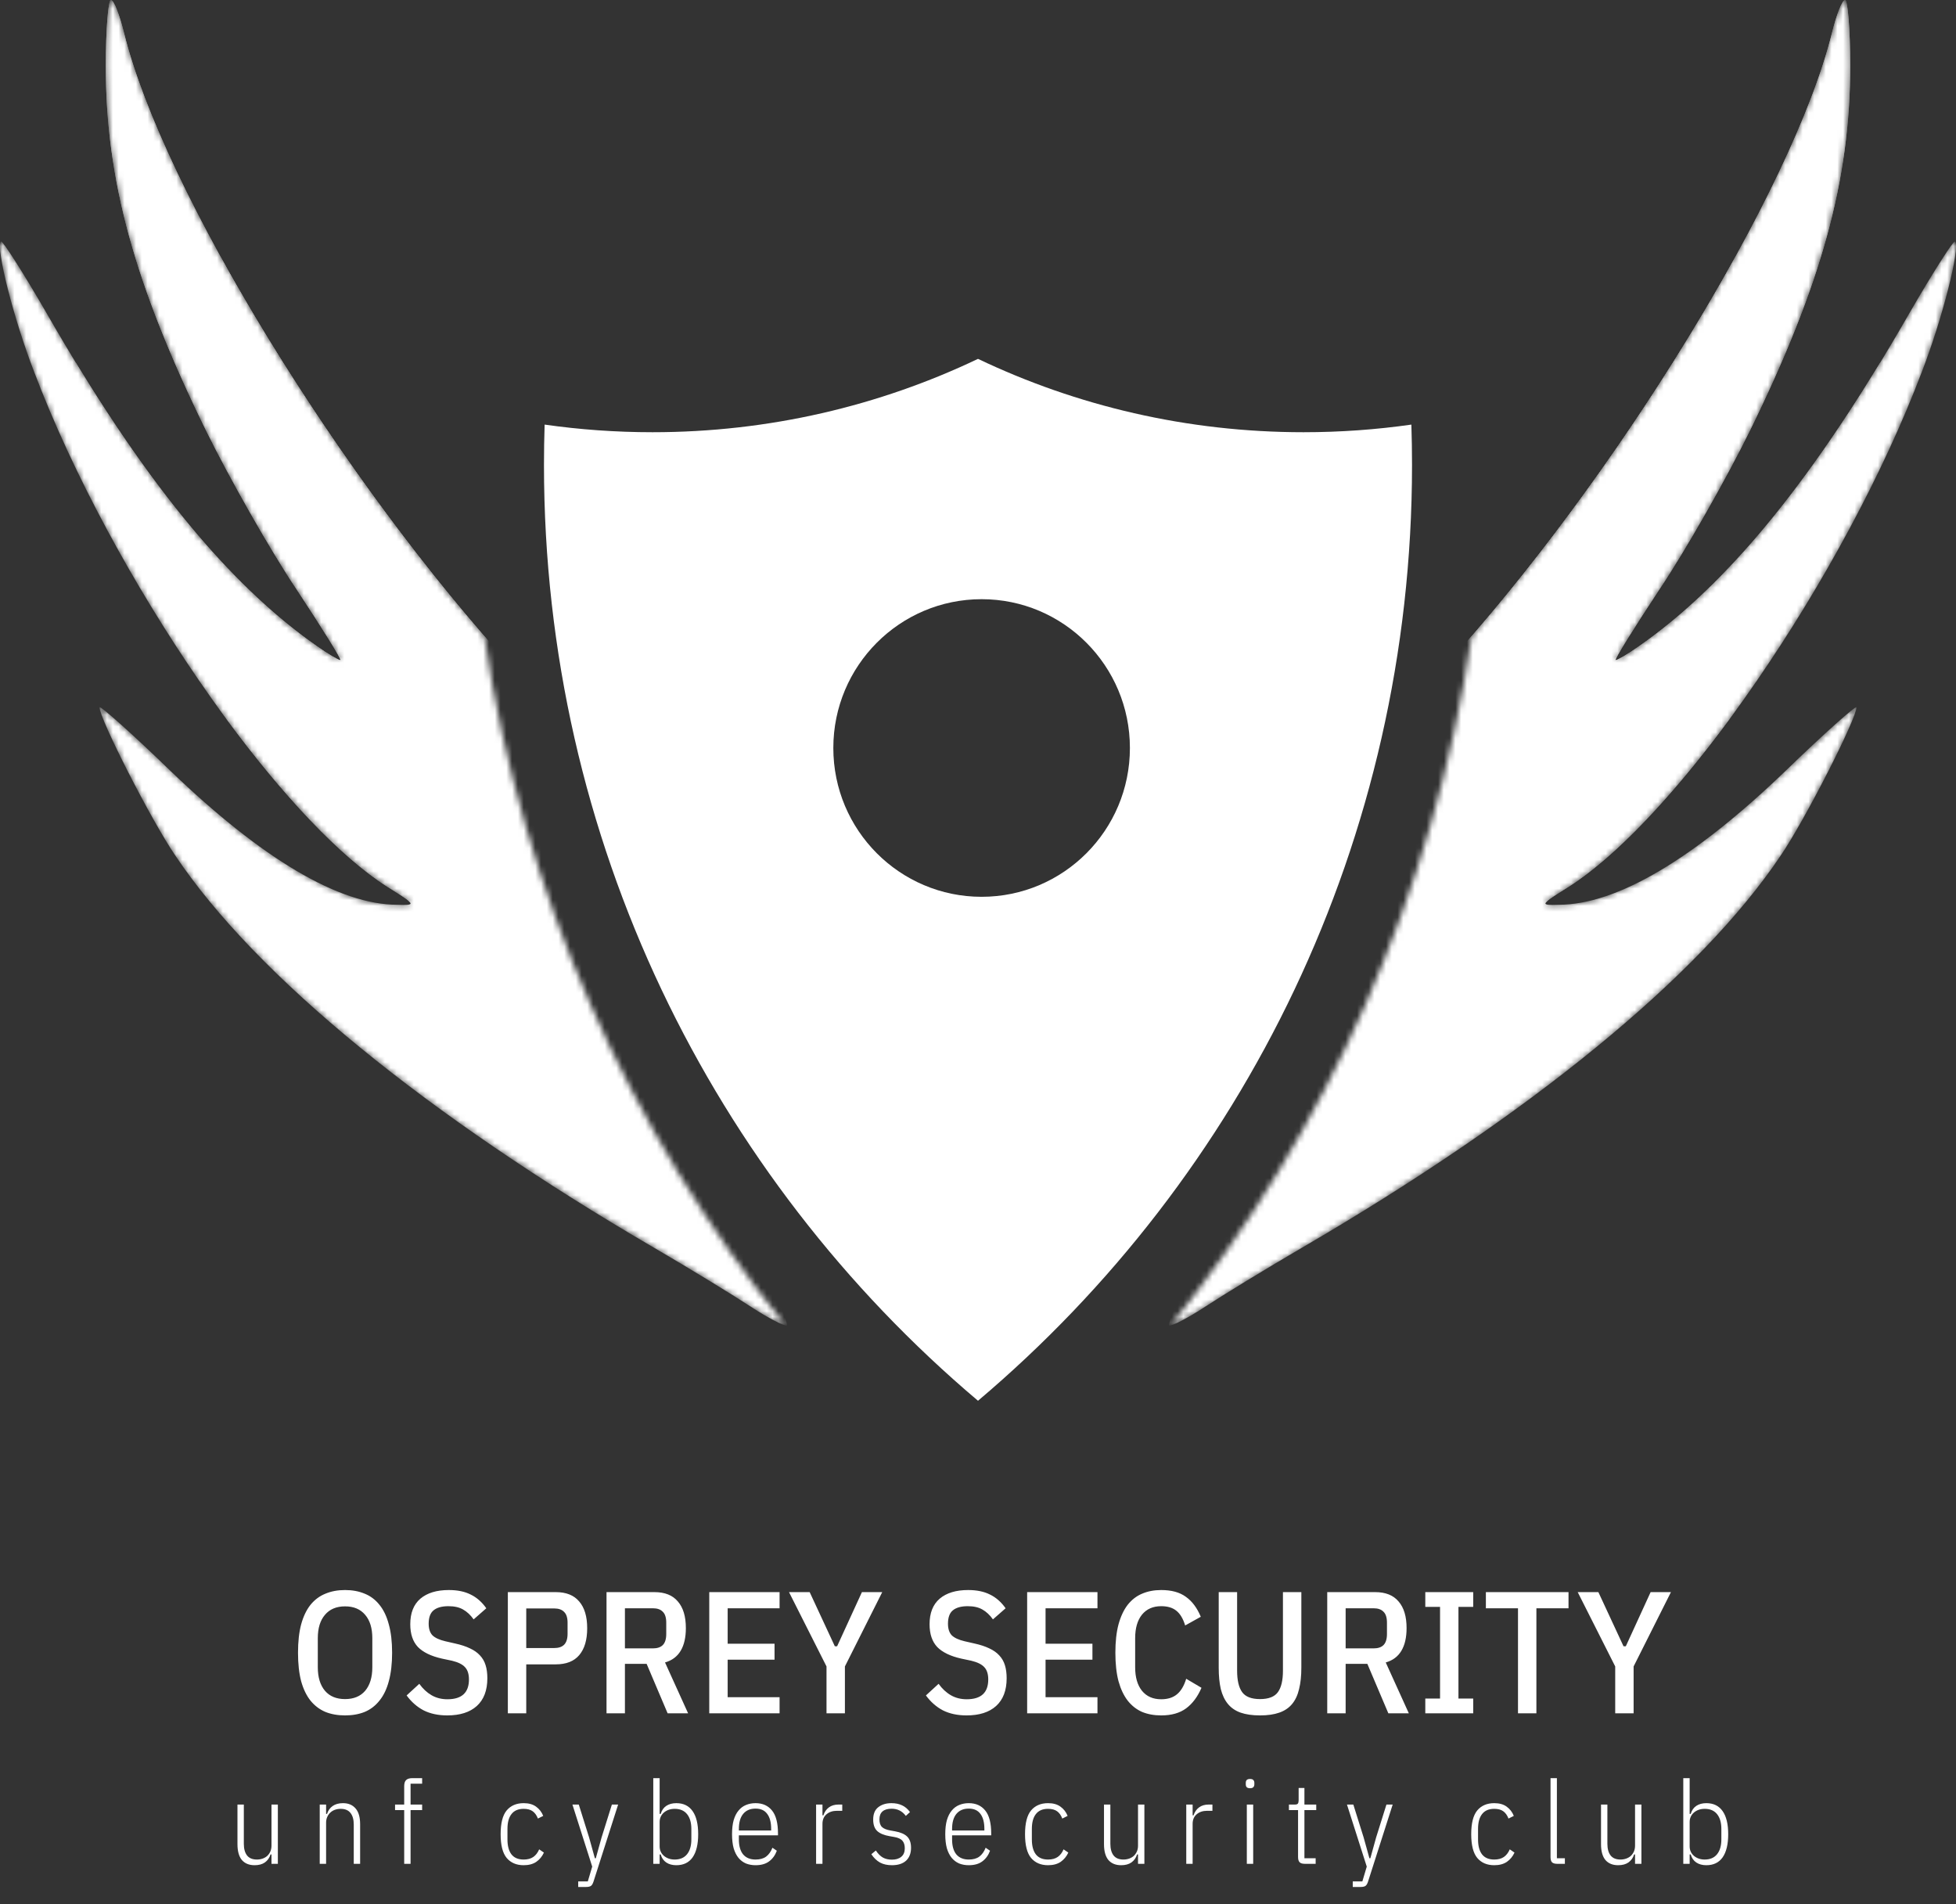 <svg width="338" height="329" viewBox="0 0 338 329" fill="none" xmlns="http://www.w3.org/2000/svg">
<rect x="0" y="0" width="338" height="329" fill="#333333" stroke="none"/>
<path d="M59.627 296.36C58.367 296.36 57.237 296.16 56.237 295.76C55.237 295.34 54.377 294.69 53.657 293.81C52.957 292.93 52.417 291.81 52.037 290.45C51.677 289.07 51.497 287.43 51.497 285.53C51.497 283.63 51.677 282 52.037 280.64C52.417 279.26 52.957 278.13 53.657 277.25C54.377 276.37 55.237 275.73 56.237 275.33C57.237 274.91 58.367 274.7 59.627 274.7C60.887 274.7 62.017 274.91 63.017 275.33C64.017 275.73 64.867 276.37 65.567 277.25C66.287 278.13 66.827 279.26 67.187 280.64C67.567 282 67.757 283.63 67.757 285.53C67.757 287.43 67.567 289.07 67.187 290.45C66.827 291.81 66.287 292.93 65.567 293.81C64.867 294.69 64.017 295.34 63.017 295.76C62.017 296.16 60.887 296.36 59.627 296.36ZM59.627 293.54C61.127 293.54 62.287 293.06 63.107 292.1C63.927 291.12 64.337 289.77 64.337 288.05V283.01C64.337 281.29 63.927 279.95 63.107 278.99C62.287 278.01 61.127 277.52 59.627 277.52C58.127 277.52 56.967 278.01 56.147 278.99C55.327 279.95 54.917 281.29 54.917 283.01V288.05C54.917 289.77 55.327 291.12 56.147 292.1C56.967 293.06 58.127 293.54 59.627 293.54ZM77.285 296.36C75.725 296.36 74.365 296.07 73.205 295.49C72.065 294.89 71.085 294.03 70.265 292.91L72.455 290.9C73.075 291.76 73.785 292.42 74.585 292.88C75.385 293.34 76.295 293.57 77.315 293.57C79.795 293.57 81.035 292.43 81.035 290.15C81.035 289.23 80.815 288.53 80.375 288.05C79.935 287.55 79.175 287.17 78.095 286.91L76.385 286.55C74.505 286.13 73.115 285.46 72.215 284.54C71.335 283.6 70.895 282.29 70.895 280.61C70.895 278.67 71.475 277.2 72.635 276.2C73.815 275.2 75.455 274.7 77.555 274.7C79.055 274.7 80.315 274.96 81.335 275.48C82.375 275.98 83.275 276.77 84.035 277.85L81.845 279.77C81.305 279.01 80.695 278.44 80.015 278.06C79.355 277.68 78.515 277.49 77.495 277.49C76.355 277.49 75.495 277.73 74.915 278.21C74.355 278.67 74.075 279.44 74.075 280.52C74.075 281.4 74.295 282.07 74.735 282.53C75.195 282.97 75.935 283.31 76.955 283.55L78.665 283.94C79.665 284.16 80.515 284.44 81.215 284.78C81.915 285.1 82.485 285.5 82.925 285.98C83.385 286.46 83.715 287.03 83.915 287.69C84.115 288.33 84.215 289.08 84.215 289.94C84.215 292.04 83.605 293.64 82.385 294.74C81.185 295.82 79.485 296.36 77.285 296.36ZM87.757 296V275.06H96.037C97.837 275.06 99.187 275.6 100.087 276.68C101.007 277.74 101.467 279.28 101.467 281.3C101.467 283.32 101.007 284.87 100.087 285.95C99.187 287.01 97.837 287.54 96.037 287.54H90.937V296H87.757ZM90.937 284.72H95.767C96.527 284.72 97.097 284.53 97.477 284.15C97.877 283.75 98.077 283.12 98.077 282.26V280.34C98.077 279.48 97.877 278.86 97.477 278.48C97.097 278.08 96.527 277.88 95.767 277.88H90.937V284.72ZM107.988 296H104.808V275.06H113.088C114.888 275.06 116.238 275.6 117.138 276.68C118.058 277.74 118.518 279.27 118.518 281.27C118.518 282.89 118.218 284.2 117.618 285.2C117.018 286.2 116.118 286.87 114.918 287.21L118.908 296H115.368L111.738 287.45H107.988V296ZM112.818 284.78C113.578 284.78 114.148 284.59 114.528 284.21C114.928 283.81 115.128 283.17 115.128 282.29V280.34C115.128 279.46 114.928 278.83 114.528 278.45C114.148 278.05 113.578 277.85 112.818 277.85H107.988V284.78H112.818ZM122.562 296V275.06H134.712V277.85H125.742V283.97H133.842V286.73H125.742V293.21H134.712V296H122.562ZM142.822 296V287.9L136.342 275.06H139.912L144.262 284.42H144.652L148.942 275.06H152.452L146.002 287.9V296H142.822ZM167.021 296.36C165.461 296.36 164.101 296.07 162.941 295.49C161.801 294.89 160.821 294.03 160.001 292.91L162.191 290.9C162.811 291.76 163.521 292.42 164.321 292.88C165.121 293.34 166.031 293.57 167.051 293.57C169.531 293.57 170.771 292.43 170.771 290.15C170.771 289.23 170.551 288.53 170.111 288.05C169.671 287.55 168.911 287.17 167.831 286.91L166.121 286.55C164.241 286.13 162.851 285.46 161.951 284.54C161.071 283.6 160.631 282.29 160.631 280.61C160.631 278.67 161.211 277.2 162.371 276.2C163.551 275.2 165.191 274.7 167.291 274.7C168.791 274.7 170.051 274.96 171.071 275.48C172.111 275.98 173.011 276.77 173.771 277.85L171.581 279.77C171.041 279.01 170.431 278.44 169.751 278.06C169.091 277.68 168.251 277.49 167.231 277.49C166.091 277.49 165.231 277.73 164.651 278.21C164.091 278.67 163.811 279.44 163.811 280.52C163.811 281.4 164.031 282.07 164.471 282.53C164.931 282.97 165.671 283.31 166.691 283.55L168.401 283.94C169.401 284.16 170.251 284.44 170.951 284.78C171.651 285.1 172.221 285.5 172.661 285.98C173.121 286.46 173.451 287.03 173.651 287.69C173.851 288.33 173.951 289.08 173.951 289.94C173.951 292.04 173.341 293.64 172.121 294.74C170.921 295.82 169.221 296.36 167.021 296.36ZM177.494 296V275.06H189.644V277.85H180.674V283.97H188.774V286.73H180.674V293.21H189.644V296H177.494ZM200.658 296.36C199.438 296.36 198.338 296.16 197.358 295.76C196.398 295.34 195.568 294.69 194.868 293.81C194.188 292.93 193.658 291.81 193.278 290.45C192.918 289.07 192.738 287.43 192.738 285.53C192.738 283.63 192.918 282 193.278 280.64C193.658 279.26 194.188 278.13 194.868 277.25C195.568 276.37 196.398 275.73 197.358 275.33C198.338 274.91 199.438 274.7 200.658 274.7C202.438 274.7 203.858 275.09 204.918 275.87C205.998 276.63 206.858 277.78 207.498 279.32L204.798 280.82C204.438 279.64 203.928 278.79 203.268 278.27C202.628 277.75 201.758 277.49 200.658 277.49C199.238 277.49 198.128 277.98 197.328 278.96C196.548 279.94 196.158 281.29 196.158 283.01V288.05C196.158 289.77 196.548 291.12 197.328 292.1C198.128 293.08 199.238 293.57 200.658 293.57C201.778 293.57 202.678 293.29 203.358 292.73C204.058 292.17 204.598 291.27 204.978 290.03L207.618 291.59C206.958 293.13 206.078 294.31 204.978 295.13C203.878 295.95 202.438 296.36 200.658 296.36ZM213.775 275.06V288.62C213.775 290.3 214.065 291.54 214.645 292.34C215.225 293.14 216.255 293.54 217.735 293.54C219.215 293.54 220.245 293.14 220.825 292.34C221.405 291.54 221.695 290.3 221.695 288.62V275.06H224.875V288.11C224.875 289.53 224.745 290.76 224.485 291.8C224.245 292.84 223.845 293.7 223.285 294.38C222.725 295.06 221.985 295.56 221.065 295.88C220.165 296.2 219.055 296.36 217.735 296.36C216.415 296.36 215.295 296.2 214.375 295.88C213.475 295.56 212.745 295.06 212.185 294.38C211.625 293.7 211.215 292.84 210.955 291.8C210.715 290.76 210.595 289.53 210.595 288.11V275.06H213.775ZM232.529 296H229.349V275.06H237.629C239.429 275.06 240.779 275.6 241.679 276.68C242.599 277.74 243.059 279.27 243.059 281.27C243.059 282.89 242.759 284.2 242.159 285.2C241.559 286.2 240.659 286.87 239.459 287.21L243.449 296H239.909L236.279 287.45H232.529V296ZM237.359 284.78C238.119 284.78 238.689 284.59 239.069 284.21C239.469 283.81 239.669 283.17 239.669 282.29V280.34C239.669 279.46 239.469 278.83 239.069 278.45C238.689 278.05 238.119 277.85 237.359 277.85H232.529V284.78H237.359ZM246.293 296V293.45H248.843V277.61H246.293V275.06H254.573V277.61H252.023V293.45H254.573V296H246.293ZM265.492 277.85V296H262.312V277.85H256.762V275.06H271.042V277.85H265.492ZM279.111 296V287.9L272.631 275.06H276.201L280.551 284.42H280.941L285.231 275.06H288.741L282.291 287.9V296H279.111Z" fill="white"/>
<path d="M46.914 320.38H46.754C46.567 320.967 46.24 321.427 45.774 321.76C45.32 322.08 44.727 322.24 43.994 322.24C43.047 322.24 42.314 321.94 41.794 321.34C41.287 320.727 41.034 319.813 41.034 318.6V311.76H42.134V318.54C42.134 319.407 42.32 320.08 42.694 320.56C43.067 321.027 43.634 321.26 44.394 321.26C44.74 321.26 45.067 321.207 45.374 321.1C45.68 320.993 45.947 320.84 46.174 320.64C46.4 320.427 46.58 320.173 46.714 319.88C46.847 319.573 46.914 319.233 46.914 318.86V311.76H48.014V322H46.914V320.38ZM55.25 322V311.76H56.35V313.38H56.51C56.697 312.793 57.017 312.34 57.47 312.02C57.937 311.687 58.536 311.52 59.27 311.52C60.203 311.52 60.93 311.827 61.45 312.44C61.97 313.04 62.23 313.947 62.23 315.16V322H61.13V315.22C61.13 314.353 60.943 313.687 60.57 313.22C60.197 312.74 59.63 312.5 58.87 312.5C58.523 312.5 58.197 312.553 57.89 312.66C57.583 312.767 57.316 312.927 57.09 313.14C56.863 313.34 56.683 313.593 56.55 313.9C56.416 314.193 56.35 314.527 56.35 314.9V322H55.25ZM69.846 312.72H68.266V311.76H69.846V308.6C69.846 308.107 69.953 307.753 70.166 307.54C70.393 307.313 70.753 307.2 71.246 307.2H72.946V308.16H70.946V311.76H72.946V312.72H70.946V322H69.846V312.72ZM90.49 322.24C89.237 322.24 88.257 321.82 87.55 320.98C86.856 320.14 86.51 318.773 86.51 316.88C86.51 314.987 86.856 313.62 87.55 312.78C88.257 311.94 89.237 311.52 90.49 311.52C91.37 311.52 92.083 311.72 92.63 312.12C93.19 312.52 93.603 313.053 93.87 313.72L92.95 314.18C92.737 313.62 92.436 313.2 92.05 312.92C91.663 312.64 91.143 312.5 90.49 312.5C89.556 312.5 88.856 312.8 88.39 313.4C87.923 313.987 87.69 314.847 87.69 315.98V317.78C87.69 318.913 87.923 319.78 88.39 320.38C88.856 320.967 89.556 321.26 90.49 321.26C91.17 321.26 91.723 321.113 92.15 320.82C92.576 320.527 92.916 320.087 93.17 319.5L93.99 320.06C93.683 320.727 93.243 321.26 92.67 321.66C92.097 322.047 91.37 322.24 90.49 322.24ZM105.735 311.76H106.815L102.575 325.02C102.455 325.407 102.308 325.667 102.135 325.8C101.961 325.933 101.668 326 101.255 326H99.915V325.04H101.575L102.335 322.48L98.915 311.76H100.015L101.795 317.44L102.795 321.04H102.955L103.955 317.44L105.735 311.76ZM112.887 307.2H113.987V313.38H114.167C114.353 312.753 114.68 312.287 115.147 311.98C115.613 311.673 116.187 311.52 116.867 311.52C118.107 311.52 119.047 311.98 119.687 312.9C120.327 313.807 120.647 315.133 120.647 316.88C120.647 318.627 120.327 319.96 119.687 320.88C119.047 321.787 118.107 322.24 116.867 322.24C116.187 322.24 115.613 322.087 115.147 321.78C114.68 321.473 114.353 321.007 114.167 320.38H113.987V322H112.887V307.2ZM116.587 321.26C117.52 321.26 118.233 320.953 118.727 320.34C119.22 319.727 119.467 318.873 119.467 317.78V315.98C119.467 314.887 119.22 314.033 118.727 313.42C118.233 312.807 117.52 312.5 116.587 312.5C116.227 312.5 115.887 312.553 115.567 312.66C115.26 312.767 114.987 312.92 114.747 313.12C114.507 313.32 114.32 313.56 114.187 313.84C114.053 314.12 113.987 314.433 113.987 314.78V318.98C113.987 319.327 114.053 319.64 114.187 319.92C114.32 320.2 114.507 320.44 114.747 320.64C114.987 320.84 115.26 320.993 115.567 321.1C115.887 321.207 116.227 321.26 116.587 321.26ZM130.558 322.24C129.958 322.24 129.405 322.14 128.898 321.94C128.405 321.727 127.978 321.407 127.618 320.98C127.258 320.54 126.978 319.987 126.778 319.32C126.591 318.64 126.498 317.827 126.498 316.88C126.498 315.933 126.591 315.127 126.778 314.46C126.978 313.78 127.258 313.227 127.618 312.8C127.978 312.36 128.405 312.04 128.898 311.84C129.405 311.627 129.958 311.52 130.558 311.52C131.771 311.52 132.718 311.94 133.398 312.78C134.091 313.62 134.438 314.953 134.438 316.78V317.08H127.678V317.78C127.678 318.913 127.925 319.78 128.418 320.38C128.925 320.967 129.638 321.26 130.558 321.26C131.318 321.26 131.925 321.093 132.378 320.76C132.845 320.413 133.211 319.9 133.478 319.22L134.238 319.74C133.945 320.527 133.498 321.14 132.898 321.58C132.311 322.02 131.531 322.24 130.558 322.24ZM130.558 312.46C129.638 312.46 128.925 312.767 128.418 313.38C127.925 313.98 127.678 314.847 127.678 315.98V316.24H133.258V315.98C133.258 314.847 133.031 313.98 132.578 313.38C132.138 312.767 131.465 312.46 130.558 312.46ZM141.023 322V311.76H142.123V313.62H142.283C142.47 313.047 142.783 312.593 143.223 312.26C143.663 311.927 144.223 311.76 144.903 311.76H145.543V312.84H144.623C143.89 312.84 143.29 313.04 142.823 313.44C142.357 313.84 142.123 314.393 142.123 315.1V322H141.023ZM154.128 322.24C153.328 322.24 152.641 322.087 152.068 321.78C151.495 321.46 150.995 320.98 150.568 320.34L151.348 319.7C151.721 320.26 152.128 320.667 152.568 320.92C153.008 321.16 153.528 321.28 154.128 321.28C154.808 321.28 155.348 321.113 155.748 320.78C156.148 320.447 156.348 319.96 156.348 319.32C156.348 318.76 156.215 318.327 155.948 318.02C155.681 317.7 155.201 317.48 154.508 317.36L153.708 317.22C152.775 317.06 152.068 316.767 151.588 316.34C151.121 315.9 150.888 315.24 150.888 314.36C150.888 313.387 151.181 312.673 151.768 312.22C152.355 311.753 153.115 311.52 154.048 311.52C154.755 311.52 155.368 311.647 155.888 311.9C156.408 312.14 156.861 312.527 157.248 313.06L156.528 313.72C155.915 312.893 155.095 312.48 154.068 312.48C153.388 312.48 152.868 312.633 152.508 312.94C152.148 313.247 151.968 313.707 151.968 314.32C151.968 314.92 152.115 315.36 152.408 315.64C152.701 315.92 153.188 316.12 153.868 316.24L154.648 316.38C155.621 316.553 156.328 316.86 156.768 317.3C157.208 317.74 157.428 318.38 157.428 319.22C157.428 320.18 157.141 320.927 156.568 321.46C155.995 321.98 155.181 322.24 154.128 322.24ZM167.402 322.24C166.802 322.24 166.249 322.14 165.742 321.94C165.249 321.727 164.822 321.407 164.462 320.98C164.102 320.54 163.822 319.987 163.622 319.32C163.435 318.64 163.342 317.827 163.342 316.88C163.342 315.933 163.435 315.127 163.622 314.46C163.822 313.78 164.102 313.227 164.462 312.8C164.822 312.36 165.249 312.04 165.742 311.84C166.249 311.627 166.802 311.52 167.402 311.52C168.615 311.52 169.562 311.94 170.242 312.78C170.935 313.62 171.282 314.953 171.282 316.78V317.08H164.522V317.78C164.522 318.913 164.769 319.78 165.262 320.38C165.769 320.967 166.482 321.26 167.402 321.26C168.162 321.26 168.769 321.093 169.222 320.76C169.689 320.413 170.055 319.9 170.322 319.22L171.082 319.74C170.789 320.527 170.342 321.14 169.742 321.58C169.155 322.02 168.375 322.24 167.402 322.24ZM167.402 312.46C166.482 312.46 165.769 312.767 165.262 313.38C164.769 313.98 164.522 314.847 164.522 315.98V316.24H170.102V315.98C170.102 314.847 169.875 313.98 169.422 313.38C168.982 312.767 168.309 312.46 167.402 312.46ZM181.107 322.24C179.854 322.24 178.874 321.82 178.167 320.98C177.474 320.14 177.127 318.773 177.127 316.88C177.127 314.987 177.474 313.62 178.167 312.78C178.874 311.94 179.854 311.52 181.107 311.52C181.987 311.52 182.7 311.72 183.247 312.12C183.807 312.52 184.22 313.053 184.487 313.72L183.567 314.18C183.354 313.62 183.054 313.2 182.667 312.92C182.28 312.64 181.76 312.5 181.107 312.5C180.174 312.5 179.474 312.8 179.007 313.4C178.54 313.987 178.307 314.847 178.307 315.98V317.78C178.307 318.913 178.54 319.78 179.007 320.38C179.474 320.967 180.174 321.26 181.107 321.26C181.787 321.26 182.34 321.113 182.767 320.82C183.194 320.527 183.534 320.087 183.787 319.5L184.607 320.06C184.3 320.727 183.86 321.26 183.287 321.66C182.714 322.047 181.987 322.24 181.107 322.24ZM196.652 320.38H196.492C196.305 320.967 195.979 321.427 195.512 321.76C195.059 322.08 194.465 322.24 193.732 322.24C192.785 322.24 192.052 321.94 191.532 321.34C191.025 320.727 190.772 319.813 190.772 318.6V311.76H191.872V318.54C191.872 319.407 192.059 320.08 192.432 320.56C192.805 321.027 193.372 321.26 194.132 321.26C194.479 321.26 194.805 321.207 195.112 321.1C195.419 320.993 195.685 320.84 195.912 320.64C196.139 320.427 196.319 320.173 196.452 319.88C196.585 319.573 196.652 319.233 196.652 318.86V311.76H197.752V322H196.652V320.38ZM204.988 322V311.76H206.088V313.62H206.248C206.435 313.047 206.748 312.593 207.188 312.26C207.628 311.927 208.188 311.76 208.868 311.76H209.508V312.84H208.588C207.855 312.84 207.255 313.04 206.788 313.44C206.321 313.84 206.088 314.393 206.088 315.1V322H204.988ZM216.013 308.94C215.746 308.94 215.553 308.88 215.433 308.76C215.326 308.64 215.273 308.48 215.273 308.28V308C215.273 307.8 215.326 307.64 215.433 307.52C215.553 307.4 215.746 307.34 216.013 307.34C216.28 307.34 216.466 307.4 216.573 307.52C216.693 307.64 216.753 307.8 216.753 308V308.28C216.753 308.48 216.693 308.64 216.573 308.76C216.466 308.88 216.28 308.94 216.013 308.94ZM215.453 311.76H216.553V322H215.453V311.76ZM225.487 322C225.074 322 224.774 321.913 224.587 321.74C224.4 321.553 224.307 321.253 224.307 320.84V312.72H222.727V311.76H223.787C224.04 311.76 224.207 311.7 224.287 311.58C224.367 311.447 224.407 311.253 224.407 311V308.9H225.407V311.76H227.447V312.72H225.407V321.04H227.347V322H225.487ZM239.578 311.76H240.658L236.418 325.02C236.298 325.407 236.152 325.667 235.978 325.8C235.805 325.933 235.512 326 235.098 326H233.758V325.04H235.418L236.178 322.48L232.758 311.76H233.858L235.638 317.44L236.638 321.04H236.798L237.798 317.44L239.578 311.76ZM258.209 322.24C256.955 322.24 255.975 321.82 255.269 320.98C254.575 320.14 254.229 318.773 254.229 316.88C254.229 314.987 254.575 313.62 255.269 312.78C255.975 311.94 256.955 311.52 258.209 311.52C259.089 311.52 259.802 311.72 260.349 312.12C260.909 312.52 261.322 313.053 261.589 313.72L260.669 314.18C260.455 313.62 260.155 313.2 259.769 312.92C259.382 312.64 258.862 312.5 258.209 312.5C257.275 312.5 256.575 312.8 256.109 313.4C255.642 313.987 255.409 314.847 255.409 315.98V317.78C255.409 318.913 255.642 319.78 256.109 320.38C256.575 320.967 257.275 321.26 258.209 321.26C258.889 321.26 259.442 321.113 259.869 320.82C260.295 320.527 260.635 320.087 260.889 319.5L261.709 320.06C261.402 320.727 260.962 321.26 260.389 321.66C259.815 322.047 259.089 322.24 258.209 322.24ZM269.093 322C268.68 322 268.38 321.913 268.193 321.74C268.02 321.553 267.933 321.253 267.933 320.84V307.2H269.033V321.04H270.413V322H269.093ZM282.539 320.38H282.379C282.192 320.967 281.865 321.427 281.399 321.76C280.945 322.08 280.352 322.24 279.619 322.24C278.672 322.24 277.939 321.94 277.419 321.34C276.912 320.727 276.659 319.813 276.659 318.6V311.76H277.759V318.54C277.759 319.407 277.945 320.08 278.319 320.56C278.692 321.027 279.259 321.26 280.019 321.26C280.365 321.26 280.692 321.207 280.999 321.1C281.305 320.993 281.572 320.84 281.799 320.64C282.025 320.427 282.205 320.173 282.339 319.88C282.472 319.573 282.539 319.233 282.539 318.86V311.76H283.639V322H282.539V320.38ZM290.875 307.2H291.975V313.38H292.155C292.342 312.753 292.668 312.287 293.135 311.98C293.602 311.673 294.175 311.52 294.855 311.52C296.095 311.52 297.035 311.98 297.675 312.9C298.315 313.807 298.635 315.133 298.635 316.88C298.635 318.627 298.315 319.96 297.675 320.88C297.035 321.787 296.095 322.24 294.855 322.24C294.175 322.24 293.602 322.087 293.135 321.78C292.668 321.473 292.342 321.007 292.155 320.38H291.975V322H290.875V307.2ZM294.575 321.26C295.508 321.26 296.222 320.953 296.715 320.34C297.208 319.727 297.455 318.873 297.455 317.78V315.98C297.455 314.887 297.208 314.033 296.715 313.42C296.222 312.807 295.508 312.5 294.575 312.5C294.215 312.5 293.875 312.553 293.555 312.66C293.248 312.767 292.975 312.92 292.735 313.12C292.495 313.32 292.308 313.56 292.175 313.84C292.042 314.12 291.975 314.433 291.975 314.78V318.98C291.975 319.327 292.042 319.64 292.175 319.92C292.308 320.2 292.495 320.44 292.735 320.64C292.975 320.84 293.248 320.993 293.555 321.1C293.875 321.207 294.215 321.26 294.575 321.26Z" fill="white"/>
<mask id="mask0" mask-type="alpha" maskUnits="userSpaceOnUse" x="0" y="0" width="136" height="229">
<path fill-rule="evenodd" clip-rule="evenodd" d="M18.28 11.405C18.28 31.066 23.265 49.206 35.621 74.407C39.739 82.771 46.784 95.154 51.227 101.78C54.56 106.831 57.344 111.21 58.391 113.084C58.74 113.708 58.895 114.054 58.814 114.054C58.509 114.054 56.871 113.1 55.149 111.906C55.034 111.827 54.919 111.746 54.804 111.665C41.148 102.16 27.99 86.834 14.023 64.158C13.703 63.639 13.383 63.116 13.062 62.589C11.382 59.828 9.69 56.962 7.983 53.986C3.973 47.034 0.397 41.494 0.18 41.711C-0.795 42.689 2.348 55.072 5.924 64.305C13.591 84.508 26.198 106.69 39.154 124.257C48.907 137.481 58.859 148.089 67.051 153.268L67.051 153.268C67.737 153.695 68.326 154.065 68.824 154.384L68.897 154.431C69.904 155.079 70.521 155.514 70.788 155.803C70.82 155.837 70.847 155.869 70.868 155.899C71.204 156.363 70.394 156.366 68.677 156.309C58.597 156.309 45.267 148.379 29.443 133.172C22.723 126.655 17.196 121.767 17.196 122.201C17.196 124.156 26.083 141.645 30.31 147.836C44.291 168.692 73.771 192.698 113.113 215.617C119.074 219.093 126.553 223.655 129.696 225.719C132.381 227.483 134.83 228.77 135.688 228.972C108.73 195.383 90.297 154.592 83.695 109.92C66.891 90.558 50.203 66.292 38.138 44.412C32.684 34.52 28.174 25.115 25.026 16.872C23.48 12.824 22.263 9.056 21.423 5.648C20.854 3.367 20.163 1.331 19.624 0.455C19.445 0.163 19.282 0 19.147 0C18.713 0 18.28 5.105 18.28 11.405Z" fill="#00FFD1"/>
</mask>
<g mask="url(#mask0)">
<path d="M18.28 11.405C18.28 31.066 23.265 49.206 35.621 74.407C39.739 82.771 46.784 95.154 51.227 101.78C55.671 108.515 59.139 114.054 58.814 114.054C58.489 114.054 56.647 112.968 54.804 111.665C39.197 100.802 24.241 82.337 7.983 53.986C3.973 47.034 0.397 41.494 0.18 41.711C-0.795 42.689 2.348 55.072 5.924 64.305C19.363 99.716 47.976 141.21 67.051 153.268C71.928 156.309 71.928 156.418 68.677 156.309C58.597 156.309 45.267 148.379 29.443 133.172C22.723 126.655 17.196 121.767 17.196 122.201C17.196 124.156 26.083 141.645 30.31 147.836C44.291 168.692 73.771 192.698 113.113 215.617C119.074 219.093 126.553 223.655 129.696 225.719C132.839 227.783 135.657 229.195 135.982 228.978C136.198 228.652 134.464 224.416 132.08 219.636C122.976 201.062 117.449 185.963 110.295 159.785C102.709 132.195 101.3 129.153 88.836 115.684C59.031 83.206 28.142 32.913 21.423 5.648C20.664 2.607 19.689 -3.41237e-06 19.147 -3.41237e-06C18.713 -3.41237e-06 18.28 5.105 18.28 11.405Z" fill="white"/>
<path fill-rule="evenodd" clip-rule="evenodd" d="M115.584 178.042C113.869 172.525 112.136 166.522 110.295 159.785C102.709 132.195 101.3 129.153 88.836 115.684C59.031 83.206 28.142 32.913 21.423 5.648C20.664 2.607 19.689 0 19.147 0C18.713 0 18.28 5.105 18.28 11.405C18.28 31.066 23.265 49.206 35.621 74.407C39.739 82.771 46.784 95.154 51.227 101.78C55.671 108.515 59.139 114.054 58.814 114.054C58.489 114.054 56.647 112.968 54.804 111.665C40.835 101.943 27.387 86.129 13.062 62.589C16.926 85.371 26.067 106.358 39.185 124.246C39.174 124.25 39.164 124.253 39.154 124.257C48.907 137.481 58.859 148.089 67.051 153.268C67.75 153.703 68.348 154.079 68.851 154.402C68.853 154.401 68.855 154.401 68.857 154.401C68.87 154.411 68.883 154.421 68.897 154.431C70.023 155.156 70.662 155.615 70.868 155.899C84.23 165.677 99.315 173.238 115.584 178.042Z" fill="white"/>
<path fill-rule="evenodd" clip-rule="evenodd" d="M111.705 164.873C69.418 140.725 40.369 96.045 38.138 44.412C51.434 68.523 70.343 95.532 88.836 115.684C101.3 129.153 102.709 132.194 110.295 159.785C110.772 161.528 111.241 163.223 111.705 164.873Z" fill="white"/>
</g>
<mask id="mask1" mask-type="alpha" maskUnits="userSpaceOnUse" x="202" y="0" width="136" height="229">
<path fill-rule="evenodd" clip-rule="evenodd" d="M319.72 11.405C319.72 31.066 314.735 49.206 302.379 74.407C298.261 82.771 291.216 95.154 286.772 101.78C283.44 106.831 280.656 111.21 279.609 113.084C279.26 113.708 279.104 114.054 279.186 114.054C279.491 114.054 281.129 113.1 282.851 111.906C282.966 111.827 283.081 111.746 283.196 111.665C296.852 102.16 310.01 86.834 323.977 64.158C324.297 63.639 324.617 63.116 324.938 62.589C326.618 59.828 328.31 56.962 330.017 53.986C334.027 47.034 337.603 41.494 337.82 41.711C338.796 42.689 335.652 55.072 332.076 64.305C324.409 84.508 311.802 106.69 298.846 124.257C289.093 137.481 279.141 148.089 270.949 153.268L270.949 153.268C270.263 153.695 269.674 154.065 269.176 154.384L269.103 154.431C268.096 155.079 267.479 155.514 267.212 155.803C267.18 155.837 267.154 155.869 267.132 155.899C266.796 156.363 267.606 156.366 269.323 156.309C279.403 156.309 292.733 148.379 308.557 133.172C315.277 126.655 320.804 121.767 320.804 122.201C320.804 124.156 311.917 141.645 307.69 147.836C293.709 168.692 264.229 192.698 224.887 215.617C218.926 219.093 211.447 223.655 208.304 225.719C205.619 227.483 203.17 228.77 202.312 228.972C229.27 195.383 247.703 154.592 254.305 109.92C271.109 90.558 287.797 66.292 299.862 44.412C305.316 34.52 309.826 25.115 312.974 16.872C314.52 12.824 315.737 9.056 316.577 5.648C317.146 3.367 317.837 1.331 318.376 0.455C318.555 0.163 318.718 0 318.853 0C319.287 0 319.72 5.105 319.72 11.405Z" fill="#00FFD1"/>
</mask>
<g mask="url(#mask1)">
<path d="M319.72 11.405C319.72 31.066 314.735 49.206 302.379 74.407C298.261 82.771 291.216 95.154 286.772 101.78C282.329 108.515 278.861 114.054 279.186 114.054C279.511 114.054 281.353 112.968 283.196 111.665C298.803 100.802 313.759 82.337 330.017 53.986C334.027 47.034 337.603 41.494 337.82 41.711C338.795 42.689 335.652 55.072 332.076 64.305C318.637 99.716 290.024 141.21 270.949 153.268C266.072 156.309 266.072 156.418 269.323 156.309C279.403 156.309 292.733 148.379 308.557 133.172C315.277 126.655 320.804 121.767 320.804 122.201C320.804 124.156 311.917 141.645 307.69 147.836C293.709 168.692 264.229 192.698 224.887 215.617C218.926 219.093 211.447 223.655 208.304 225.719C205.161 227.783 202.343 229.195 202.018 228.978C201.802 228.652 203.536 224.416 205.92 219.636C215.024 201.062 220.551 185.963 227.705 159.785C235.291 132.195 236.7 129.153 249.164 115.684C278.969 83.206 309.858 32.913 316.577 5.648C317.336 2.607 318.311 -3.41237e-06 318.853 -3.41237e-06C319.287 -3.41237e-06 319.72 5.105 319.72 11.405Z" fill="white"/>
<path fill-rule="evenodd" clip-rule="evenodd" d="M222.416 178.042C224.131 172.525 225.864 166.522 227.705 159.785C235.291 132.195 236.7 129.153 249.164 115.684C278.969 83.206 309.858 32.913 316.577 5.648C317.336 2.607 318.311 0 318.853 0C319.287 0 319.72 5.105 319.72 11.405C319.72 31.066 314.735 49.206 302.379 74.407C298.261 82.771 291.216 95.154 286.772 101.78C282.329 108.515 278.861 114.054 279.186 114.054C279.511 114.054 281.353 112.968 283.196 111.665C297.165 101.943 310.613 86.129 324.938 62.589C321.074 85.371 311.933 106.358 298.815 124.246C298.826 124.25 298.836 124.253 298.846 124.257C289.093 137.481 279.141 148.089 270.949 153.268C270.25 153.703 269.652 154.079 269.149 154.402C269.147 154.401 269.145 154.401 269.143 154.401C269.13 154.411 269.117 154.421 269.103 154.431C267.977 155.156 267.338 155.615 267.132 155.899C253.77 165.677 238.685 173.238 222.416 178.042Z" fill="white"/>
<path fill-rule="evenodd" clip-rule="evenodd" d="M226.295 164.873C268.582 140.725 297.631 96.045 299.862 44.412C286.566 68.523 267.657 95.532 249.164 115.684C236.7 129.153 235.291 132.194 227.705 159.785C227.228 161.528 226.759 163.223 226.295 164.873Z" fill="white"/>
</g>
<path fill-rule="evenodd" clip-rule="evenodd" d="M169 62C151.951 70.126 132.88 74.672 112.75 74.672C106.423 74.672 100.2 74.223 94.112 73.355C94.038 75.666 94 77.986 94 80.316C94 145.19 123.138 203.236 169 242C214.862 203.236 244 145.19 244 80.316C244 77.986 243.962 75.666 243.888 73.355C237.8 74.223 231.577 74.672 225.25 74.672C205.12 74.672 186.049 70.126 169 62ZM169.625 154.935C183.777 154.935 195.25 143.425 195.25 129.226C195.25 115.027 183.777 103.517 169.625 103.517C155.473 103.517 144 115.027 144 129.226C144 143.425 155.473 154.935 169.625 154.935Z" fill="white"/>
</svg>
